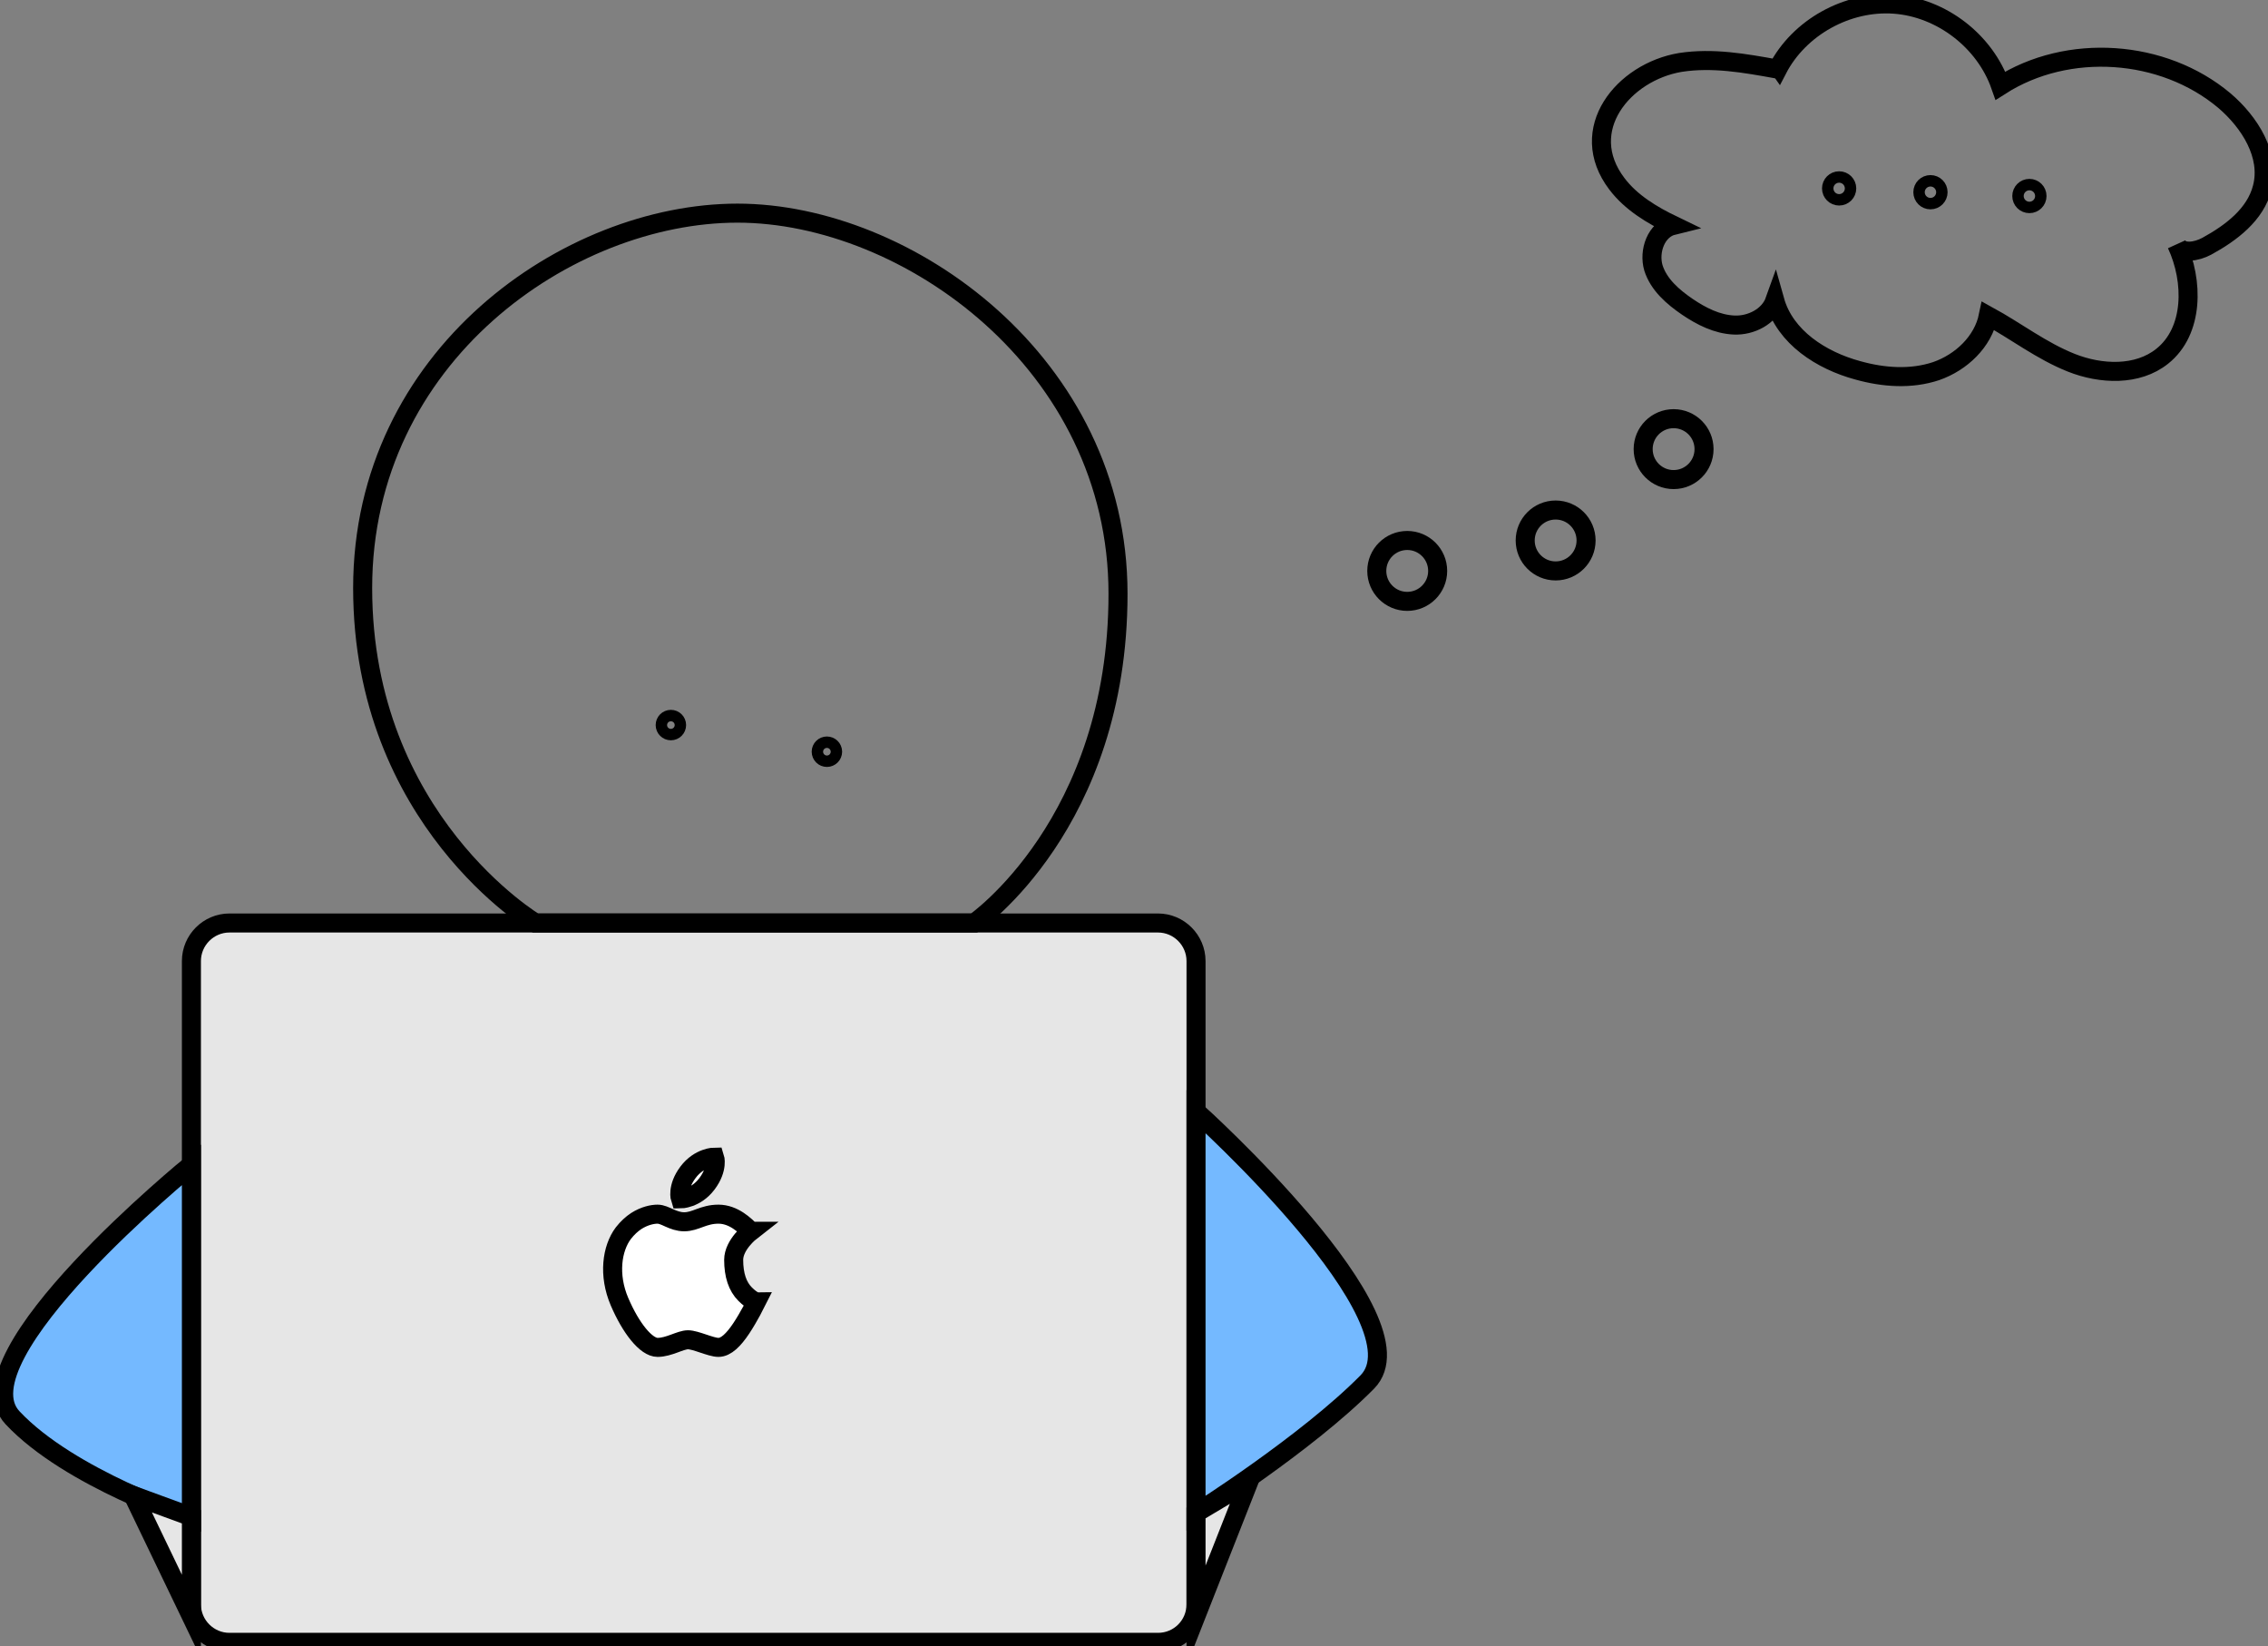 <svg enable-background="new 0 0 596 432.5" viewBox="0 0 596 432.5" xmlns="http://www.w3.org/2000/svg"><rect x="0" y="0" width="596" height="432.5" fill="#808080" stroke="none"/><g stroke="#000" stroke-miterlimit="10"><g stroke-width="5"><path d="m304.3 431.5h-244c-5.5 0-10-4.5-10-10v-169c0-5.5 4.5-10 10-10h244c5.5 0 10 4.5 10 10v169c0 5.5-4.4 10-10 10z" fill="#e6e6e6"/><path d="m50.3 306s-62 50.5-47 66.5 47 26.5 47 26.5z" fill="#74b9ff"/><path d="m314.3 292s61 54.9 45 71.1-45 34.5-45 34.5z" fill="#74b9ff"/><path d="m35 392.9 15.3 31.8v-26.2z" fill="#e6e6e6"/><path d="m314.3 424.5 13.9-35.3-13.9 8.3z" fill="#e6e6e6"/><path d="m95.3 154.5c0-61 54-98.5 98.5-98.5s100 39.5 100 100-37.8 86.5-37.8 86.5h-115.3s-45.4-27-45.4-88z" fill="none"/><circle cx="176.3" cy="190.5" fill="none" r="1.5"/><circle cx="217.3" cy="197.5" fill="none" r="1.5"/><circle cx="369.8" cy="150" fill="none" r="8"/><circle cx="408.8" cy="142" fill="none" r="8"/><circle cx="439.8" cy="118" fill="none" r="8"/></g><circle cx="483.3" cy="49.5" fill="none" r="1.5" stroke-width="6"/><circle cx="507.3" cy="50.5" fill="none" r="1.5" stroke-width="6"/><circle cx="533.3" cy="51.5" fill="none" r="1.5" stroke-width="6"/><path d="m466.8 18.1c.1 0 .2 0 .3.1 5.7-11 18.3-18 30.7-17.1s23.8 9.7 27.9 21.4c17.7-11.3 42.7-9.6 58.8 3.9 6.7 5.7 12.2 14.4 10 22.9-1.8 7.1-8.2 11.9-14.6 15.4-2.6 1.4-6.7 2.2-7.9-.5 4.5 9.7 4.5 22.8-3.8 29.4-6.5 5.2-16.1 4.8-23.9 1.7s-14.5-8.3-21.8-12.3c-1.4 6.8-7.1 12.2-13.7 14.5-6.6 2.2-13.8 1.7-20.6-.2-9.6-2.6-19.1-8.7-21.8-18.3-1.5 4.2-6.3 6.6-10.7 6.4-4.5-.2-8.6-2.3-12.3-4.8-3.8-2.6-7.5-5.8-8.9-10.2-1.3-4.4.7-10.1 5.2-11.2-5.6-2.7-11.1-6-14.8-10.9-10.8-14.2 1.7-29.4 16.7-31.9 8.5-1.3 16.9.2 25.2 1.7z" fill="none" stroke-width="5"/><path d="m187.8 304s-4 0-7 4-2 7-2 7 4 0 7-4 2-7 2-7z" fill="#fff" stroke-width="5"/><path d="m197.3 323.5s-4.5 3.5-4.5 7.5 1 7 3 9 3 2 3 2-2 4-4 7-4 5-6 5-6-2-8-2-5 2-8 2-7-5-10-12-2-14 1-18c1.1-1.4 2.2-2.4 3.4-3.2 2.2-1.4 4.3-1.8 5.6-1.8 2 0 4 2 7 2s5-2 9-2 7 3 8.5 4.5z" fill="#fff" stroke-width="5"/></g></svg>